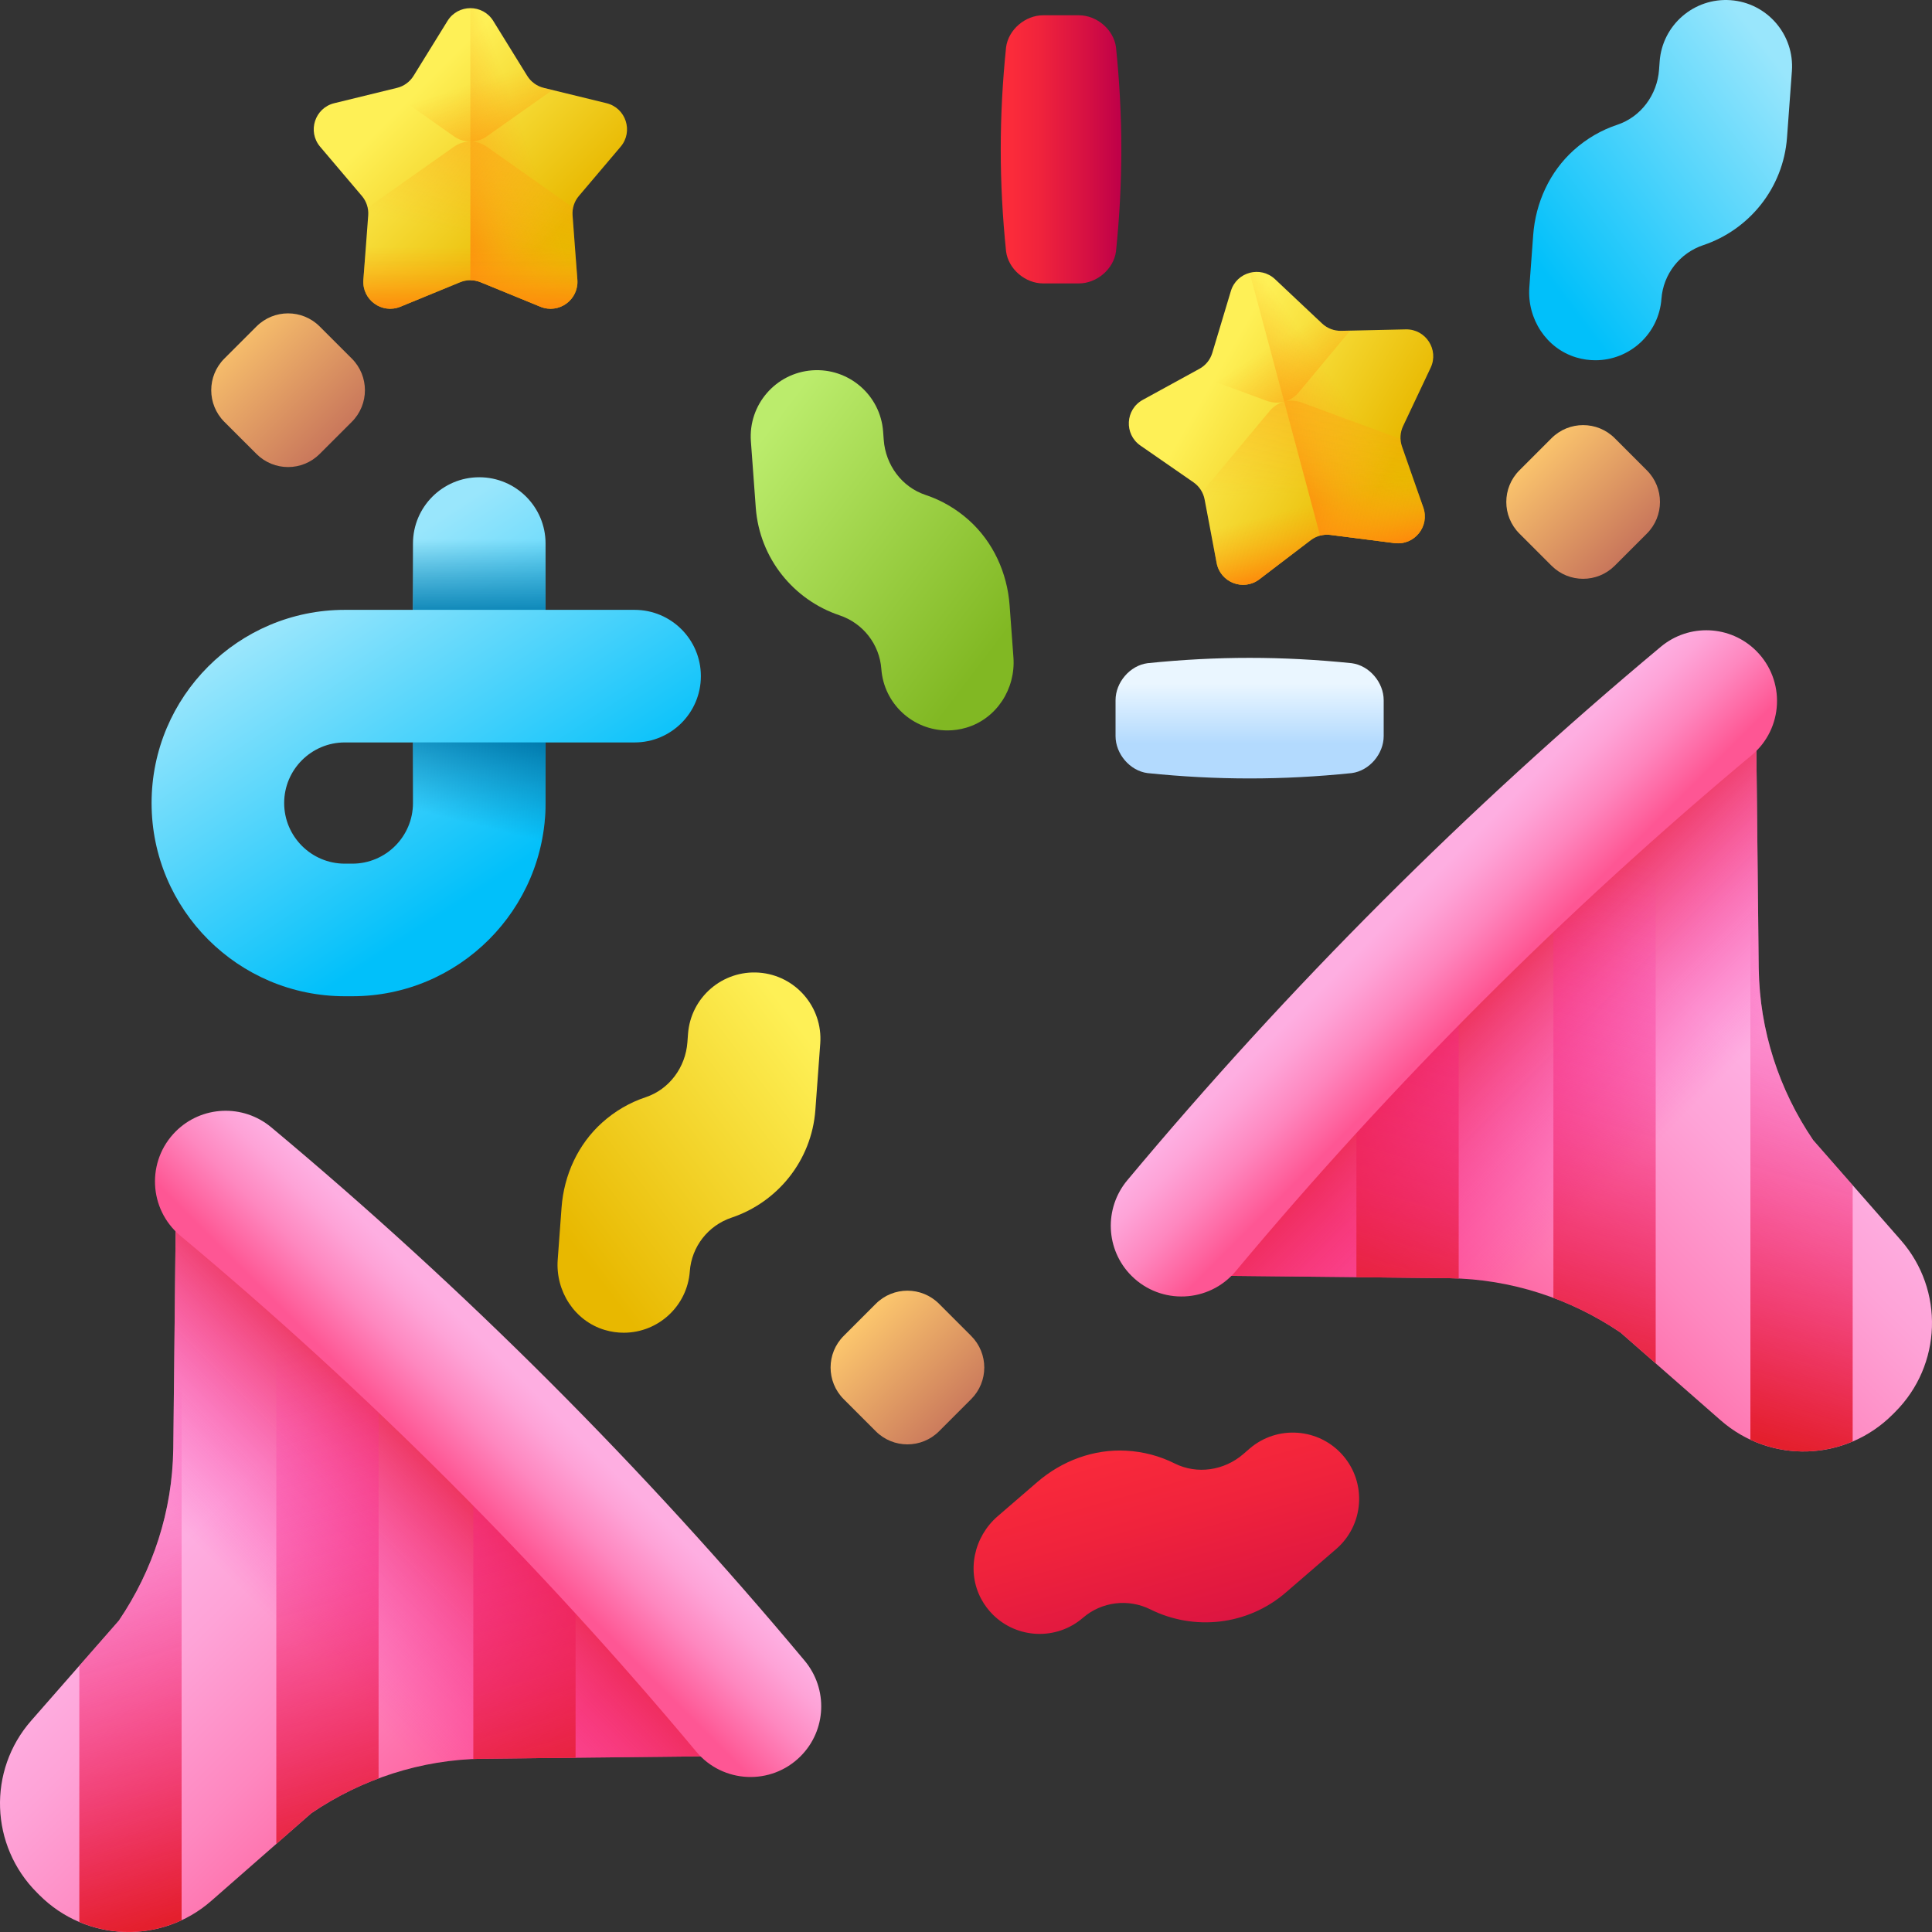<svg width="118" height="118" viewBox="0 0 118 118" fill="none" xmlns="http://www.w3.org/2000/svg">
<rect x="0" y="0" width="118" height="118" fill="#333333" stroke="none"/>
<g id="Capa_1" clip-path="url(#clip0_8562_16204)">
<g id="Group">
<g id="Group_2">
<path id="Vector" d="M10.767 71.521L46.479 107.233L29.578 107.416C29.546 107.416 29.513 107.416 29.48 107.416C25.721 107.472 22.094 108.655 19.02 110.741L12.906 116.098C9.86 118.767 5.267 118.609 2.406 115.743C2.356 115.693 2.306 115.643 2.256 115.593C-0.608 112.731 -0.766 108.14 1.903 105.094L7.259 98.981C9.345 95.906 10.528 92.279 10.582 88.518C10.582 88.486 10.584 88.454 10.584 88.422L10.767 71.521Z" fill="url(#paint0_linear_8562_16204)"/>
<path id="Vector_2" d="M10.767 71.521L46.479 107.233L29.578 107.416C29.546 107.416 29.513 107.416 29.48 107.416C25.721 107.472 22.094 108.655 19.02 110.741L12.906 116.098C9.86 118.767 5.267 118.609 2.406 115.743C2.356 115.693 2.306 115.643 2.256 115.593C-0.608 112.731 -0.766 108.14 1.903 105.094L7.259 98.981C9.345 95.906 10.528 92.279 10.582 88.518C10.582 88.486 10.584 88.454 10.584 88.422L10.767 71.521Z" fill="url(#paint1_linear_8562_16204)"/>
<g id="Group_3">
<path id="Vector_3" d="M10.583 88.421V88.519C10.527 92.278 9.345 95.906 7.26 98.981L4.845 101.737V117.387C6.835 118.234 9.114 118.206 11.092 117.281V71.846L10.768 71.522L10.583 88.421Z" fill="url(#paint2_linear_8562_16204)"/>
<path id="Vector_4" d="M16.876 112.618L19.018 110.74C20.3 109.872 21.679 109.157 23.123 108.618V83.877L16.876 77.63V112.618Z" fill="url(#paint3_linear_8562_16204)"/>
<path id="Vector_5" d="M28.908 89.662V107.436C29.097 107.426 29.29 107.419 29.479 107.417H29.579L35.155 107.357V95.909L28.908 89.662Z" fill="url(#paint4_linear_8562_16204)"/>
</g>
<path id="Vector_6" d="M10.731 69.106C8.936 70.901 9.068 73.849 11.017 75.476C22.451 85.024 32.976 95.549 42.523 106.983C44.151 108.931 47.099 109.063 48.894 107.268C50.48 105.683 50.583 103.153 49.146 101.431C39.274 89.61 28.39 78.726 16.569 68.854C14.847 67.416 12.317 67.52 10.731 69.106Z" fill="url(#paint5_linear_8562_16204)"/>
</g>
<g id="Group_4">
<path id="Vector_7" d="M107.233 42.173L71.521 77.885L88.421 78.068H88.519C92.279 78.124 95.906 79.306 98.98 81.392L105.094 86.749C108.14 89.418 112.732 89.26 115.594 86.394C115.644 86.344 115.694 86.294 115.744 86.244C118.609 83.382 118.766 78.791 116.097 75.746L110.74 69.632C108.654 66.558 107.472 62.931 107.418 59.17C107.418 59.137 107.416 59.106 107.416 59.074L107.233 42.173Z" fill="url(#paint6_linear_8562_16204)"/>
<path id="Vector_8" d="M107.233 42.173L71.521 77.885L88.421 78.068H88.519C92.279 78.124 95.906 79.306 98.98 81.392L105.094 86.749C108.14 89.418 112.732 89.26 115.594 86.394C115.644 86.344 115.694 86.294 115.744 86.244C118.609 83.382 118.766 78.791 116.097 75.746L110.74 69.632C108.654 66.558 107.472 62.931 107.418 59.17C107.418 59.137 107.416 59.106 107.416 59.074L107.233 42.173Z" fill="url(#paint7_linear_8562_16204)"/>
<g id="Group_5">
<path id="Vector_9" d="M107.417 59.073V59.17C107.473 62.93 108.655 66.558 110.74 69.633L113.155 72.389V88.039C111.165 88.886 108.886 88.858 106.908 87.932V42.498L107.232 42.174L107.417 59.073Z" fill="url(#paint8_linear_8562_16204)"/>
<path id="Vector_10" d="M101.124 83.27L98.981 81.391C97.699 80.524 96.32 79.809 94.876 79.27V54.529L101.124 48.282V83.27Z" fill="url(#paint9_linear_8562_16204)"/>
<path id="Vector_11" d="M89.092 60.313V78.088C88.903 78.078 88.71 78.071 88.521 78.069H88.421L82.845 78.009V66.561L89.092 60.313Z" fill="url(#paint10_linear_8562_16204)"/>
</g>
<path id="Vector_12" d="M107.269 39.758C109.064 41.553 108.932 44.501 106.983 46.128C95.549 55.676 85.024 66.201 75.477 77.635C73.85 79.583 70.902 79.715 69.106 77.92C67.521 76.335 67.417 73.804 68.854 72.083C78.726 60.262 89.611 49.377 101.432 39.506C103.153 38.068 105.683 38.172 107.269 39.758Z" fill="url(#paint11_linear_8562_16204)"/>
</g>
<g id="Group_6">
<g id="Group_7">
<g id="Group_8">
<path id="Vector_13" d="M28.106 17.237L24.455 18.733C23.325 19.196 22.103 18.308 22.194 17.091L22.489 13.156C22.521 12.726 22.383 12.3 22.104 11.971L19.552 8.961C18.763 8.029 19.23 6.592 20.416 6.303L24.249 5.367C24.668 5.265 25.03 5.001 25.257 4.635L27.332 1.278C27.974 0.239 29.485 0.239 30.127 1.278L32.202 4.635C32.428 5.001 32.79 5.264 33.209 5.367L37.043 6.303C38.229 6.592 38.696 8.029 37.906 8.961L35.355 11.971C35.077 12.3 34.938 12.726 34.97 13.156L35.265 17.091C35.356 18.308 34.134 19.196 33.004 18.733L29.353 17.237C28.953 17.074 28.506 17.074 28.106 17.237Z" fill="url(#paint12_linear_8562_16204)"/>
<path id="Vector_14" d="M29.352 17.237L33.003 18.733C34.133 19.196 35.355 18.308 35.264 17.09L34.97 13.156C34.937 12.725 35.075 12.3 35.355 11.971L37.906 8.961C38.695 8.029 38.228 6.592 37.042 6.303L33.209 5.367C32.79 5.264 32.428 5.001 32.201 4.634L30.126 1.278C29.805 0.758 29.267 0.499 28.729 0.499V17.114C28.941 17.115 29.152 17.155 29.352 17.237Z" fill="url(#paint13_linear_8562_16204)"/>
</g>
<g id="Group_9">
<path id="Vector_15" d="M24.455 18.733L28.106 17.237C28.505 17.073 28.953 17.073 29.352 17.237L33.003 18.733C34.133 19.196 35.355 18.308 35.264 17.09L34.969 13.155C34.957 12.996 34.969 12.837 35.003 12.683L29.732 8.964C29.131 8.539 28.327 8.539 27.725 8.964L22.455 12.683C22.488 12.837 22.5 12.996 22.488 13.155L22.194 17.09C22.103 18.308 23.325 19.196 24.455 18.733Z" fill="url(#paint14_linear_8562_16204)"/>
<path id="Vector_16" d="M35.264 17.091L34.97 13.156C34.958 12.996 34.969 12.837 35.003 12.684L29.733 8.964C29.131 8.54 28.327 8.54 27.725 8.964L22.455 12.684C22.488 12.837 22.5 12.996 22.488 13.156L22.194 17.091C22.103 18.308 23.325 19.196 24.455 18.733L28.106 17.237C28.505 17.074 28.953 17.074 29.352 17.237L33.003 18.733C34.133 19.197 35.355 18.309 35.264 17.091Z" fill="url(#paint15_linear_8562_16204)"/>
</g>
<path id="Vector_17" d="M23.715 5.497L27.726 8.327C28.327 8.752 29.131 8.752 29.733 8.327L33.743 5.497L33.209 5.367C32.79 5.265 32.428 5.001 32.201 4.635L30.126 1.278C29.484 0.24 27.974 0.24 27.332 1.278L25.257 4.635C25.03 5.002 24.668 5.265 24.249 5.367L23.715 5.497Z" fill="url(#paint16_linear_8562_16204)"/>
</g>
<g id="Group_10">
<g id="Group_11">
<path id="Vector_18" d="M80.056 32.992L76.916 35.382C75.945 36.122 74.534 35.581 74.307 34.381L73.573 30.504C73.493 30.08 73.249 29.705 72.895 29.459L69.651 27.212C68.648 26.516 68.727 25.007 69.798 24.421L73.258 22.525C73.637 22.317 73.918 21.97 74.042 21.556L75.177 17.777C75.528 16.608 76.988 16.217 77.877 17.054L80.749 19.759C81.063 20.055 81.481 20.215 81.912 20.206L85.857 20.117C87.078 20.09 87.901 21.357 87.379 22.461L85.694 26.029C85.51 26.419 85.487 26.866 85.629 27.273L86.932 30.998C87.335 32.15 86.385 33.324 85.173 33.17L81.259 32.67C80.831 32.615 80.399 32.731 80.056 32.992Z" fill="url(#paint17_linear_8562_16204)"/>
<path id="Vector_19" d="M81.259 32.67L85.173 33.17C86.385 33.325 87.335 32.151 86.932 30.998L85.629 27.274C85.487 26.866 85.51 26.42 85.695 26.03L87.38 22.462C87.901 21.358 87.079 20.091 85.858 20.118L81.913 20.206C81.481 20.216 81.064 20.055 80.75 19.76L77.877 17.055C77.433 16.636 76.846 16.524 76.326 16.664L80.626 32.713C80.831 32.658 81.046 32.643 81.259 32.67Z" fill="url(#paint18_linear_8562_16204)"/>
</g>
<g id="Group_12">
<path id="Vector_20" d="M76.916 35.383L80.056 32.992C80.399 32.731 80.831 32.615 81.259 32.67L85.173 33.17C86.385 33.325 87.335 32.151 86.932 30.998L85.629 27.274C85.577 27.122 85.547 26.966 85.539 26.809L79.486 24.58C78.795 24.326 78.018 24.534 77.547 25.1L73.419 30.056C73.491 30.196 73.544 30.347 73.573 30.504L74.307 34.381C74.534 35.581 75.945 36.122 76.916 35.383Z" fill="url(#paint19_linear_8562_16204)"/>
<path id="Vector_21" d="M86.932 30.998L85.629 27.274C85.577 27.122 85.547 26.966 85.539 26.809L79.486 24.58C78.795 24.326 78.018 24.534 77.547 25.1L73.419 30.056C73.491 30.196 73.544 30.347 73.573 30.504L74.307 34.381C74.534 35.581 75.945 36.122 76.916 35.383L80.056 32.992C80.399 32.731 80.831 32.615 81.259 32.67L85.173 33.17C86.385 33.325 87.335 32.151 86.932 30.998Z" fill="url(#paint20_linear_8562_16204)"/>
</g>
<path id="Vector_22" d="M72.776 22.789L77.382 24.485C78.073 24.739 78.85 24.531 79.321 23.965L82.462 20.194L81.913 20.206C81.481 20.216 81.064 20.055 80.75 19.76L77.877 17.055C76.988 16.218 75.529 16.608 75.178 17.778L74.043 21.557C73.919 21.97 73.637 22.318 73.259 22.525L72.776 22.789Z" fill="url(#paint21_linear_8562_16204)"/>
</g>
<path id="Vector_23" d="M84.511 44.958C84.511 44.081 84.511 43.643 84.511 42.767C84.511 41.683 83.64 40.649 82.559 40.506C78.335 40.072 74.315 40.071 70.085 40.506C69.005 40.649 68.134 41.683 68.134 42.767V44.958C68.134 46.041 69.005 47.076 70.085 47.218C74.315 47.654 78.335 47.653 82.559 47.218C83.64 47.076 84.511 46.041 84.511 44.958Z" fill="url(#paint22_linear_8562_16204)"/>
<path id="Vector_24" d="M68.161 15.358C68.596 11.129 68.595 7.108 68.161 2.884C68.018 1.804 66.983 0.933 65.9 0.933C65.024 0.933 64.585 0.933 63.709 0.933C62.625 0.933 61.591 1.804 61.448 2.884C61.014 7.109 61.013 11.129 61.448 15.358C61.591 16.439 62.625 17.31 63.709 17.31H65.9C66.983 17.31 68.018 16.439 68.161 15.358Z" fill="url(#paint23_linear_8562_16204)"/>
<g id="Group_13">
<path id="Vector_25" d="M21.521 60.847H21.058C14.551 60.847 9.258 55.554 9.258 49.047C9.258 42.541 14.551 37.248 21.058 37.248H25.223V33.198C25.223 30.962 27.035 29.149 29.271 29.149C31.508 29.149 33.321 30.962 33.321 33.198V37.248H38.758C40.994 37.248 42.807 39.06 42.807 41.297C42.807 43.533 40.994 45.346 38.758 45.346H33.321V49.047C33.321 55.554 28.027 60.847 21.521 60.847ZM21.058 45.346C19.017 45.346 17.356 47.006 17.356 49.047C17.356 51.089 19.017 52.749 21.058 52.749H21.521C23.562 52.749 25.223 51.089 25.223 49.047V45.346H21.058Z" fill="url(#paint24_linear_8562_16204)"/>
<path id="Vector_26" d="M33.321 33.198C33.321 30.962 31.508 29.149 29.272 29.149C27.035 29.149 25.223 30.962 25.223 33.198V37.248H33.321V33.198Z" fill="url(#paint25_linear_8562_16204)"/>
<path id="Vector_27" d="M25.223 49.047C25.223 51.089 23.562 52.749 21.521 52.749H21.058C20.98 52.749 20.904 52.742 20.827 52.738V60.841C20.904 60.843 20.98 60.847 21.058 60.847H21.521C28.027 60.847 33.321 55.554 33.321 49.047V45.345H25.223V49.047Z" fill="url(#paint26_linear_8562_16204)"/>
</g>
<path id="Vector_28" d="M57.863 44.612C55.762 44.612 53.986 42.989 53.829 40.859C53.718 39.351 52.71 38.062 51.276 37.581C48.489 36.648 46.389 34.115 46.16 31.006L45.862 26.954C45.698 24.724 47.373 22.783 49.603 22.619C51.831 22.457 53.775 24.13 53.938 26.36L53.976 26.87C54.088 28.397 55.078 29.747 56.531 30.23C57.496 30.551 58.396 31.071 59.179 31.773C60.658 33.1 61.517 34.984 61.663 36.966L61.897 40.152C62.038 42.071 60.871 43.891 59.027 44.441C58.633 44.559 58.243 44.612 57.863 44.612Z" fill="url(#paint27_linear_8562_16204)"/>
<path id="Vector_29" d="M38.097 81.398C40.199 81.398 41.975 79.775 42.131 77.646C42.242 76.137 43.251 74.848 44.685 74.368C47.471 73.434 49.572 70.901 49.8 67.792L50.098 63.74C50.262 61.51 48.587 59.569 46.357 59.405C44.129 59.244 42.186 60.916 42.022 63.147L41.984 63.657C41.872 65.184 40.882 66.534 39.429 67.017C38.464 67.338 37.565 67.858 36.782 68.56C35.303 69.886 34.443 71.77 34.298 73.752L34.063 76.938C33.922 78.857 35.09 80.677 36.933 81.228C37.327 81.345 37.717 81.398 38.097 81.398Z" fill="url(#paint28_linear_8562_16204)"/>
<path id="Vector_30" d="M60.636 98.611C62.122 100.097 64.526 100.205 66.142 98.81C67.287 97.822 68.912 97.624 70.265 98.298C72.896 99.608 76.172 99.302 78.532 97.266L81.608 94.611C83.301 93.15 83.489 90.593 82.028 88.9C80.567 87.211 78.01 87.019 76.317 88.48L75.93 88.815C74.771 89.815 73.116 90.069 71.747 89.384C70.838 88.928 69.834 88.66 68.784 88.603C66.8 88.495 64.86 89.22 63.356 90.518L60.937 92.605C59.481 93.862 59.019 95.975 59.934 97.668C60.129 98.029 60.367 98.342 60.636 98.611Z" fill="url(#paint29_linear_8562_16204)"/>
<path id="Vector_31" d="M97.442 22.003C99.543 22.003 101.319 20.38 101.475 18.251C101.587 16.743 102.595 15.454 104.029 14.973C106.816 14.04 108.916 11.507 109.145 8.398L109.443 4.346C109.606 2.116 107.931 0.175 105.701 0.011C103.473 -0.151 101.53 1.522 101.366 3.752L101.329 4.262C101.217 5.789 100.226 7.139 98.773 7.622C97.808 7.943 96.909 8.463 96.126 9.165C94.647 10.492 93.788 12.376 93.642 14.357L93.407 17.544C93.266 19.463 94.434 21.283 96.278 21.833C96.671 21.951 97.061 22.003 97.442 22.003Z" fill="url(#paint30_linear_8562_16204)"/>
<g id="Group_14">
<path id="Vector_32" d="M53.492 87.418L51.529 85.454C50.463 84.388 50.463 82.659 51.529 81.594L53.492 79.63C54.559 78.564 56.287 78.564 57.353 79.63L59.316 81.594C60.383 82.66 60.383 84.388 59.316 85.454L57.353 87.418C56.287 88.484 54.559 88.484 53.492 87.418Z" fill="url(#paint31_linear_8562_16204)"/>
<path id="Vector_33" d="M94.762 34.551L92.799 32.588C91.733 31.522 91.733 29.794 92.799 28.728L94.762 26.764C95.828 25.698 97.557 25.698 98.623 26.764L100.586 28.728C101.652 29.794 101.652 31.522 100.586 32.588L98.623 34.551C97.557 35.618 95.828 35.618 94.762 34.551Z" fill="url(#paint32_linear_8562_16204)"/>
<path id="Vector_34" d="M15.665 27.726L13.701 25.763C12.635 24.697 12.635 22.968 13.701 21.902L15.665 19.939C16.731 18.873 18.459 18.873 19.525 19.939L21.489 21.902C22.555 22.969 22.555 24.697 21.489 25.763L19.525 27.726C18.459 28.793 16.731 28.793 15.665 27.726Z" fill="url(#paint33_linear_8562_16204)"/>
</g>
</g>
</g>
</g>
<defs>
<linearGradient id="paint0_linear_8562_16204" x1="9.085" y1="96.13" x2="26.468" y2="113.514" gradientUnits="userSpaceOnUse">
<stop stop-color="#FEAEE1"/>
<stop offset="0.196" stop-color="#FEA3D7"/>
<stop offset="0.537" stop-color="#FE87BF"/>
<stop offset="0.979" stop-color="#FE5996"/>
<stop offset="1" stop-color="#FE5694"/>
</linearGradient>
<linearGradient id="paint1_linear_8562_16204" x1="17.86" y1="100.14" x2="29.673" y2="88.328" gradientUnits="userSpaceOnUse">
<stop stop-color="#FE2AA8" stop-opacity="0"/>
<stop offset="0.15" stop-color="#FC299E" stop-opacity="0.15"/>
<stop offset="0.41" stop-color="#F62681" stop-opacity="0.41"/>
<stop offset="0.747" stop-color="#EC2254" stop-opacity="0.747"/>
<stop offset="1" stop-color="#E41F2D"/>
</linearGradient>
<linearGradient id="paint2_linear_8562_16204" x1="5.348" y1="85.716" x2="14.294" y2="116.103" gradientUnits="userSpaceOnUse">
<stop stop-color="#FE2AA8" stop-opacity="0"/>
<stop offset="0.15" stop-color="#FC299E" stop-opacity="0.15"/>
<stop offset="0.41" stop-color="#F62681" stop-opacity="0.41"/>
<stop offset="0.747" stop-color="#EC2254" stop-opacity="0.747"/>
<stop offset="1" stop-color="#E41F2D"/>
</linearGradient>
<linearGradient id="paint3_linear_8562_16204" x1="15.435" y1="82.746" x2="24.382" y2="113.133" gradientUnits="userSpaceOnUse">
<stop stop-color="#FE2AA8" stop-opacity="0"/>
<stop offset="0.15" stop-color="#FC299E" stop-opacity="0.15"/>
<stop offset="0.41" stop-color="#F62681" stop-opacity="0.41"/>
<stop offset="0.747" stop-color="#EC2254" stop-opacity="0.747"/>
<stop offset="1" stop-color="#E41F2D"/>
</linearGradient>
<linearGradient id="paint4_linear_8562_16204" x1="25.58" y1="79.76" x2="34.526" y2="110.146" gradientUnits="userSpaceOnUse">
<stop stop-color="#FE2AA8" stop-opacity="0"/>
<stop offset="0.15" stop-color="#FC299E" stop-opacity="0.15"/>
<stop offset="0.41" stop-color="#F62681" stop-opacity="0.41"/>
<stop offset="0.747" stop-color="#EC2254" stop-opacity="0.747"/>
<stop offset="1" stop-color="#E41F2D"/>
</linearGradient>
<linearGradient id="paint5_linear_8562_16204" x1="32.807" y1="85.192" x2="27.64" y2="90.359" gradientUnits="userSpaceOnUse">
<stop stop-color="#FEAEE1"/>
<stop offset="0.196" stop-color="#FEA3D7"/>
<stop offset="0.537" stop-color="#FE87BF"/>
<stop offset="0.979" stop-color="#FE5996"/>
<stop offset="1" stop-color="#FE5694"/>
</linearGradient>
<linearGradient id="paint6_linear_8562_16204" x1="108.915" y1="66.782" x2="91.531" y2="84.166" gradientUnits="userSpaceOnUse">
<stop stop-color="#FEAEE1"/>
<stop offset="0.196" stop-color="#FEA3D7"/>
<stop offset="0.537" stop-color="#FE87BF"/>
<stop offset="0.979" stop-color="#FE5996"/>
<stop offset="1" stop-color="#FE5694"/>
</linearGradient>
<linearGradient id="paint7_linear_8562_16204" x1="100.139" y1="70.792" x2="88.327" y2="58.979" gradientUnits="userSpaceOnUse">
<stop stop-color="#FE2AA8" stop-opacity="0"/>
<stop offset="0.15" stop-color="#FC299E" stop-opacity="0.15"/>
<stop offset="0.41" stop-color="#F62681" stop-opacity="0.41"/>
<stop offset="0.747" stop-color="#EC2254" stop-opacity="0.747"/>
<stop offset="1" stop-color="#E41F2D"/>
</linearGradient>
<linearGradient id="paint8_linear_8562_16204" x1="112.652" y1="56.368" x2="103.706" y2="86.755" gradientUnits="userSpaceOnUse">
<stop stop-color="#FE2AA8" stop-opacity="0"/>
<stop offset="0.15" stop-color="#FC299E" stop-opacity="0.15"/>
<stop offset="0.41" stop-color="#F62681" stop-opacity="0.41"/>
<stop offset="0.747" stop-color="#EC2254" stop-opacity="0.747"/>
<stop offset="1" stop-color="#E41F2D"/>
</linearGradient>
<linearGradient id="paint9_linear_8562_16204" x1="102.564" y1="53.398" x2="93.618" y2="83.785" gradientUnits="userSpaceOnUse">
<stop stop-color="#FE2AA8" stop-opacity="0"/>
<stop offset="0.15" stop-color="#FC299E" stop-opacity="0.15"/>
<stop offset="0.41" stop-color="#F62681" stop-opacity="0.41"/>
<stop offset="0.747" stop-color="#EC2254" stop-opacity="0.747"/>
<stop offset="1" stop-color="#E41F2D"/>
</linearGradient>
<linearGradient id="paint10_linear_8562_16204" x1="92.42" y1="50.411" x2="83.474" y2="80.798" gradientUnits="userSpaceOnUse">
<stop stop-color="#FE2AA8" stop-opacity="0"/>
<stop offset="0.15" stop-color="#FC299E" stop-opacity="0.15"/>
<stop offset="0.41" stop-color="#F62681" stop-opacity="0.41"/>
<stop offset="0.747" stop-color="#EC2254" stop-opacity="0.747"/>
<stop offset="1" stop-color="#E41F2D"/>
</linearGradient>
<linearGradient id="paint11_linear_8562_16204" x1="85.193" y1="55.844" x2="90.36" y2="61.011" gradientUnits="userSpaceOnUse">
<stop stop-color="#FEAEE1"/>
<stop offset="0.196" stop-color="#FEA3D7"/>
<stop offset="0.537" stop-color="#FE87BF"/>
<stop offset="0.979" stop-color="#FE5996"/>
<stop offset="1" stop-color="#FE5694"/>
</linearGradient>
<linearGradient id="paint12_linear_8562_16204" x1="24.36" y1="6.672" x2="32.884" y2="15.197" gradientUnits="userSpaceOnUse">
<stop stop-color="#FEF056"/>
<stop offset="1" stop-color="#E8B800"/>
</linearGradient>
<linearGradient id="paint13_linear_8562_16204" x1="32.418" y1="9.291" x2="26.265" y2="11.456" gradientUnits="userSpaceOnUse">
<stop stop-color="#FEA613" stop-opacity="0"/>
<stop offset="0.375" stop-color="#FE9E11" stop-opacity="0.375"/>
<stop offset="0.966" stop-color="#FE880A" stop-opacity="0.966"/>
<stop offset="1" stop-color="#FE860A"/>
</linearGradient>
<linearGradient id="paint14_linear_8562_16204" x1="28.987" y1="14.506" x2="32.062" y2="1.205" gradientUnits="userSpaceOnUse">
<stop stop-color="#FEA613" stop-opacity="0"/>
<stop offset="0.375" stop-color="#FE9E11" stop-opacity="0.375"/>
<stop offset="0.966" stop-color="#FE880A" stop-opacity="0.966"/>
<stop offset="1" stop-color="#FE860A"/>
</linearGradient>
<linearGradient id="paint15_linear_8562_16204" x1="28.729" y1="15.058" x2="28.729" y2="18.996" gradientUnits="userSpaceOnUse">
<stop stop-color="#FEA613" stop-opacity="0"/>
<stop offset="0.375" stop-color="#FE9E11" stop-opacity="0.375"/>
<stop offset="0.966" stop-color="#FE880A" stop-opacity="0.966"/>
<stop offset="1" stop-color="#FE860A"/>
</linearGradient>
<linearGradient id="paint16_linear_8562_16204" x1="28.622" y1="5.171" x2="30.863" y2="12.008" gradientUnits="userSpaceOnUse">
<stop stop-color="#FEA613" stop-opacity="0"/>
<stop offset="0.375" stop-color="#FE9E11" stop-opacity="0.375"/>
<stop offset="0.966" stop-color="#FE880A" stop-opacity="0.966"/>
<stop offset="1" stop-color="#FE860A"/>
</linearGradient>
<linearGradient id="paint17_linear_8562_16204" x1="73.728" y1="23.773" x2="84.17" y2="29.799" gradientUnits="userSpaceOnUse">
<stop stop-color="#FEF056"/>
<stop offset="1" stop-color="#E8B800"/>
</linearGradient>
<linearGradient id="paint18_linear_8562_16204" x1="82.19" y1="24.215" x2="76.807" y2="27.9" gradientUnits="userSpaceOnUse">
<stop stop-color="#FEA613" stop-opacity="0"/>
<stop offset="0.375" stop-color="#FE9E11" stop-opacity="0.375"/>
<stop offset="0.966" stop-color="#FE880A" stop-opacity="0.966"/>
<stop offset="1" stop-color="#FE860A"/>
</linearGradient>
<linearGradient id="paint19_linear_8562_16204" x1="80.227" y1="30.142" x2="79.752" y2="16.497" gradientUnits="userSpaceOnUse">
<stop stop-color="#FEA613" stop-opacity="0"/>
<stop offset="0.375" stop-color="#FE9E11" stop-opacity="0.375"/>
<stop offset="0.966" stop-color="#FE880A" stop-opacity="0.966"/>
<stop offset="1" stop-color="#FE860A"/>
</linearGradient>
<linearGradient id="paint20_linear_8562_16204" x1="80.121" y1="30.742" x2="81.141" y2="34.545" gradientUnits="userSpaceOnUse">
<stop stop-color="#FEA613" stop-opacity="0"/>
<stop offset="0.375" stop-color="#FE9E11" stop-opacity="0.375"/>
<stop offset="0.966" stop-color="#FE880A" stop-opacity="0.966"/>
<stop offset="1" stop-color="#FE860A"/>
</linearGradient>
<linearGradient id="paint21_linear_8562_16204" x1="77.457" y1="21.219" x2="81.392" y2="27.242" gradientUnits="userSpaceOnUse">
<stop stop-color="#FEA613" stop-opacity="0"/>
<stop offset="0.375" stop-color="#FE9E11" stop-opacity="0.375"/>
<stop offset="0.966" stop-color="#FE880A" stop-opacity="0.966"/>
<stop offset="1" stop-color="#FE860A"/>
</linearGradient>
<linearGradient id="paint22_linear_8562_16204" x1="76.225" y1="41.754" x2="76.225" y2="45.411" gradientUnits="userSpaceOnUse">
<stop stop-color="#EAF6FF"/>
<stop offset="1" stop-color="#B3DAFE"/>
</linearGradient>
<linearGradient id="paint23_linear_8562_16204" x1="61.802" y1="9.123" x2="68.284" y2="9.123" gradientUnits="userSpaceOnUse">
<stop stop-color="#FB2B3A"/>
<stop offset="0.268" stop-color="#F0233C"/>
<stop offset="0.732" stop-color="#D40F43"/>
<stop offset="1" stop-color="#C00148"/>
</linearGradient>
<linearGradient id="paint24_linear_8562_16204" x1="19.524" y1="36.358" x2="30.707" y2="53.479" gradientUnits="userSpaceOnUse">
<stop stop-color="#99E6FC"/>
<stop offset="1" stop-color="#01C0FA"/>
</linearGradient>
<linearGradient id="paint25_linear_8562_16204" x1="29.272" y1="32.929" x2="29.272" y2="38.024" gradientUnits="userSpaceOnUse">
<stop stop-color="#017BAE" stop-opacity="0"/>
<stop offset="1" stop-color="#017BAE"/>
</linearGradient>
<linearGradient id="paint26_linear_8562_16204" x1="27.473" y1="49.995" x2="28.861" y2="44.365" gradientUnits="userSpaceOnUse">
<stop stop-color="#017BAE" stop-opacity="0"/>
<stop offset="1" stop-color="#017BAE"/>
</linearGradient>
<linearGradient id="paint27_linear_8562_16204" x1="45.881" y1="27.548" x2="61.137" y2="39.106" gradientUnits="userSpaceOnUse">
<stop stop-color="#BBEC6C"/>
<stop offset="1" stop-color="#81B823"/>
</linearGradient>
<linearGradient id="paint28_linear_8562_16204" x1="50.079" y1="64.335" x2="34.823" y2="75.892" gradientUnits="userSpaceOnUse">
<stop stop-color="#FEF056"/>
<stop offset="1" stop-color="#E8B800"/>
</linearGradient>
<linearGradient id="paint29_linear_8562_16204" x1="69.385" y1="87.018" x2="75.284" y2="108.187" gradientUnits="userSpaceOnUse">
<stop stop-color="#FB2B3A"/>
<stop offset="0.268" stop-color="#F0233C"/>
<stop offset="0.732" stop-color="#D40F43"/>
<stop offset="1" stop-color="#C00148"/>
</linearGradient>
<linearGradient id="paint30_linear_8562_16204" x1="109.423" y1="4.94" x2="94.167" y2="16.498" gradientUnits="userSpaceOnUse">
<stop stop-color="#99E6FC"/>
<stop offset="1" stop-color="#01C0FA"/>
</linearGradient>
<linearGradient id="paint31_linear_8562_16204" x1="52.616" y1="80.717" x2="59.16" y2="87.261" gradientUnits="userSpaceOnUse">
<stop stop-color="#FBC56D"/>
<stop offset="1" stop-color="#C5715A"/>
</linearGradient>
<linearGradient id="paint32_linear_8562_16204" x1="93.637" y1="27.603" x2="100.009" y2="33.975" gradientUnits="userSpaceOnUse">
<stop stop-color="#FBC56D"/>
<stop offset="1" stop-color="#C5715A"/>
</linearGradient>
<linearGradient id="paint33_linear_8562_16204" x1="13.881" y1="20.118" x2="21.057" y2="27.294" gradientUnits="userSpaceOnUse">
<stop stop-color="#FBC56D"/>
<stop offset="1" stop-color="#C5715A"/>
</linearGradient>
<clipPath id="clip0_8562_16204">
<rect width="118" height="118" fill="white"/>
</clipPath>
</defs>
</svg>

